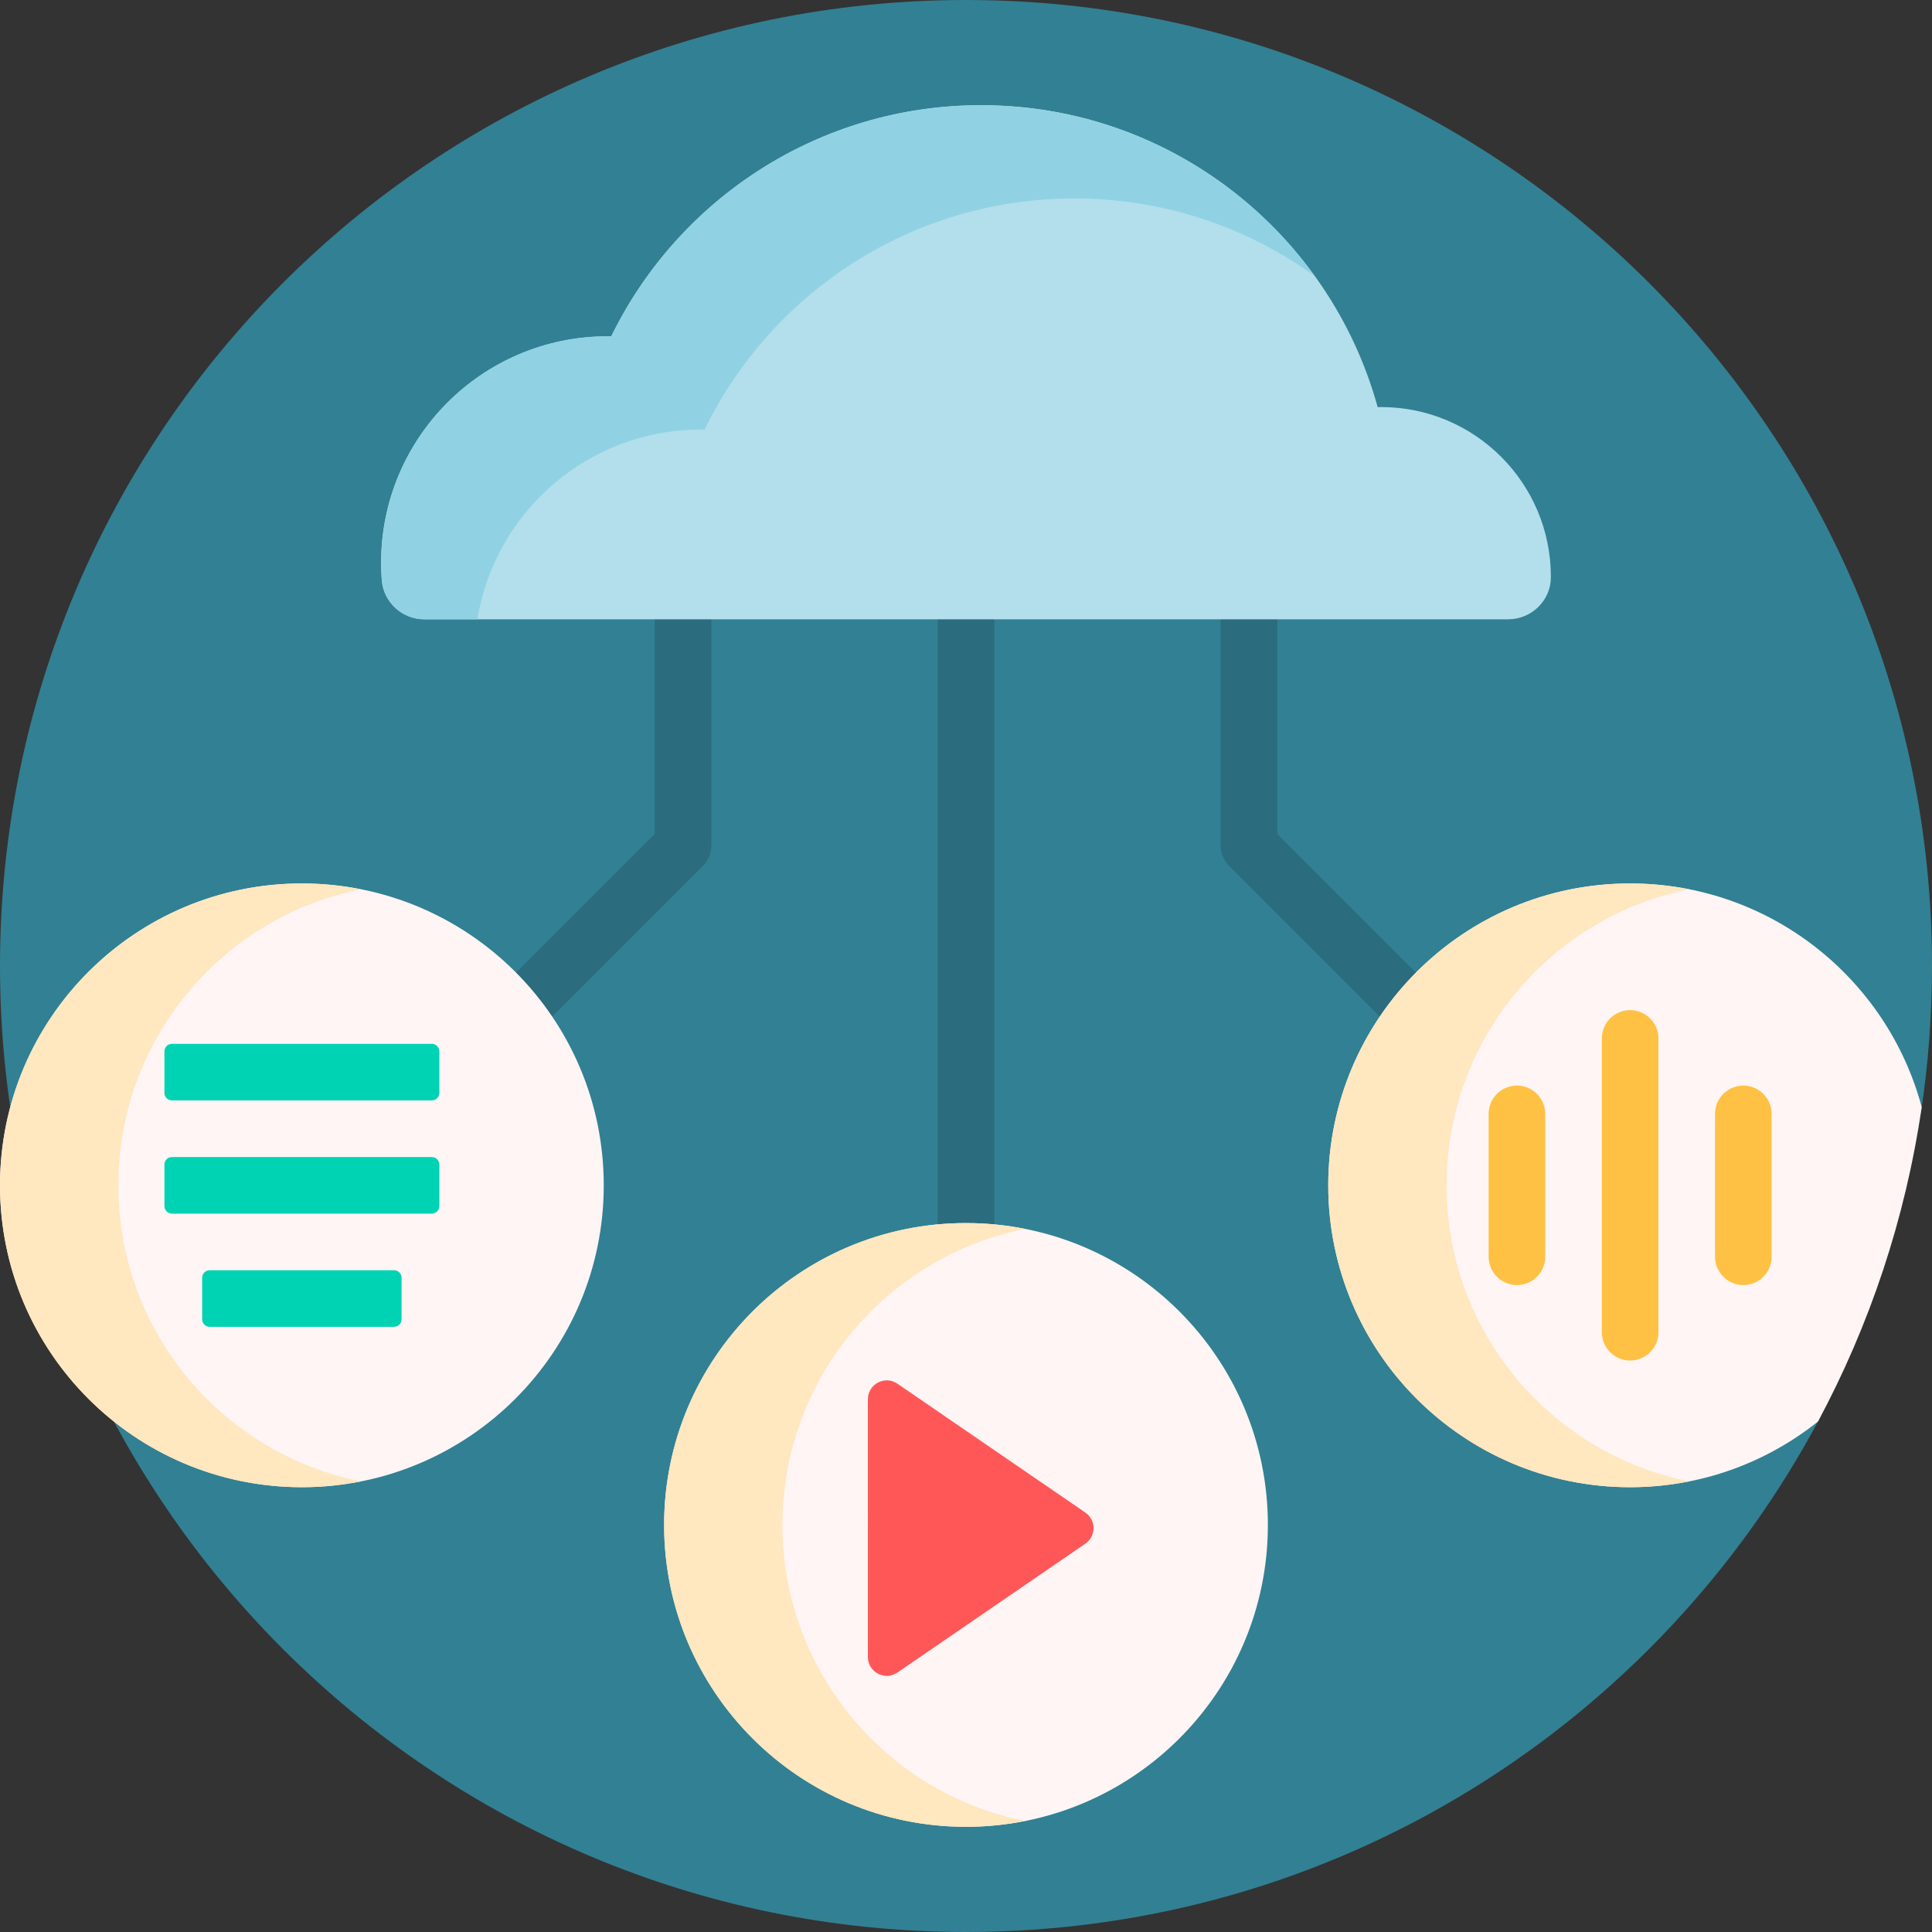 <?xml version="1.0" encoding="iso-8859-1"?>
<!-- Generator: Adobe Illustrator 19.0.0, SVG Export Plug-In . SVG Version: 6.00 Build 0)  -->
<svg version="1.1" id="Capa_1" xmlns="http://www.w3.org/2000/svg" xmlns:xlink="http://www.w3.org/1999/xlink" x="0px" y="0px"
	 viewBox="0 0 512 512" style="enable-background:new 0 0 512 512;" xml:space="preserve">
<rect x="0" y="0" width="512" height="512" fill="#333333" stroke="none"/>
<path style="fill:#328093;" d="M482.519,375.34C439.616,456.604,354.284,512,256,512C114.615,512,0,397.385,0,256S114.615,0,256,0
	s256,114.615,256,256c0,13.254-1.007,26.272-2.949,38.983c-16.657,21.913-26.551,49.247-26.551,78.896
	C482.5,374.367,482.513,374.853,482.519,375.34z"/>
<path style="fill:#2B6C7E;" d="M188.5,134.125v90c0,1.989-0.79,3.897-2.197,5.303l-80,80c-1.464,1.464-3.384,2.197-5.303,2.197
	s-3.839-0.732-5.303-2.197c-2.929-2.929-2.929-7.678,0-10.606l77.803-77.803v-86.894c0-4.142,3.358-7.5,7.5-7.5
	S188.5,129.983,188.5,134.125z M416.303,298.822L338.5,221.019v-86.894c0-4.142-3.358-7.5-7.5-7.5s-7.5,3.358-7.5,7.5v90
	c0,1.989,0.79,3.897,2.197,5.303l80,80c1.464,1.464,3.384,2.197,5.303,2.197s3.839-0.732,5.303-2.197
	C419.232,306.5,419.232,301.75,416.303,298.822z M256,126.625c-4.142,0-7.5,3.358-7.5,7.5v270c0,4.142,3.358,7.5,7.5,7.5
	s7.5-3.358,7.5-7.5v-270C263.5,129.983,260.142,126.625,256,126.625z"/>
<path style="fill:#B2DFEB;" d="M411,152.875c0,0.039,0,0.078,0,0.117c-0.016,6.182-5.157,11.133-11.339,11.133h-34.095h-43.148
	H219.11h-64.675h-41.953c-5.915,0-10.867-4.543-11.31-10.441c-0.113-1.505-0.171-3.025-0.171-4.559c0-33.137,26.863-60,60-60
	c0.329,0,0.654,0.02,0.982,0.025C179.679,52.871,216.918,27.875,260,27.875c50.165,0,92.407,33.891,105.099,80.023
	c0.301-0.006,0.599-0.023,0.901-0.023C390.853,107.875,411,128.022,411,152.875z"/>
<path style="fill:#90D2E3;" d="M126.513,164.125h-14.032c-5.915,0-10.867-4.543-11.31-10.441c-0.113-1.505-0.171-3.025-0.171-4.559
	c0-33.137,26.863-60,60-60c0.329,0,0.654,0.02,0.982,0.025C179.679,52.871,216.918,27.875,260,27.875
	c36.403,0,68.622,17.856,88.417,45.276c-17.918-12.93-39.914-20.559-63.699-20.559c-43.082,0-80.321,24.996-98.018,61.275
	c-0.328-0.005-0.652-0.025-0.982-0.025C155.891,113.843,131.158,135.611,126.513,164.125z"/>
<path style="fill:#FFF5F5;" d="M336,404.125c0,44.183-35.817,80-80,80s-80-35.817-80-80s35.817-80,80-80S336,359.942,336,404.125z
	 M80,234.125c-44.183,0-80,35.817-80,80s35.817,80,80,80s80-35.817,80-80S124.183,234.125,80,234.125z M432,234.125
	c-44.183,0-80,35.817-80,80s35.817,80,80,80c18.829,0,36.126-6.521,49.792-17.407c13.661-25.499,23.127-53.578,27.481-83.321
	C500.139,259.265,469.012,234.125,432,234.125z"/>
<path style="fill:#FFE7BF;" d="M447.65,392.573c-5.062,1.007-10.291,1.552-15.65,1.552c-44.183,0-80-35.817-80-80s35.817-80,80-80
	c5.363,0,10.597,0.543,15.664,1.55c-36.664,7.297-64.3,39.642-64.3,78.45C383.364,352.928,410.993,385.271,447.65,392.573z
	 M271.664,325.675c-5.067-1.007-10.301-1.55-15.664-1.55c-44.183,0-80,35.817-80,80s35.817,80,80,80
	c5.359,0,10.588-0.545,15.65-1.552c-36.657-7.302-64.287-39.645-64.287-78.448C207.364,365.317,235,332.972,271.664,325.675z
	 M95.664,235.675c-5.067-1.007-10.301-1.55-15.664-1.55c-44.183,0-80,35.817-80,80s35.817,80,80,80
	c5.359,0,10.588-0.545,15.65-1.552c-36.657-7.302-64.287-39.645-64.287-78.448C31.364,275.317,59,242.972,95.664,235.675z"/>
<path style="fill:#00D3B4;" d="M116.429,308.625v11c0,1.104-0.895,2-2,2H45.571c-1.105,0-2-0.896-2-2v-11c0-1.105,0.895-2,2-2
	h68.857C115.533,306.625,116.429,307.52,116.429,308.625z M114.429,276.625H45.571c-1.105,0-2,0.895-2,2v11c0,1.104,0.895,2,2,2
	h68.857c1.105,0,2-0.896,2-2v-11C116.429,277.52,115.533,276.625,114.429,276.625z M104.429,336.625H55.571c-1.105,0-2,0.896-2,2v11
	c0,1.104,0.895,2,2,2h48.857c1.105,0,2-0.896,2-2v-11C106.429,337.521,105.533,336.625,104.429,336.625z"/>
<path style="fill:#FFC143;" d="M409.5,295.196v37.857c0,4.142-3.358,7.5-7.5,7.5s-7.5-3.358-7.5-7.5v-37.857
	c0-4.142,3.358-7.5,7.5-7.5S409.5,291.054,409.5,295.196z M432,267.696c-4.142,0-7.5,3.358-7.5,7.5v77.857
	c0,4.142,3.358,7.5,7.5,7.5s7.5-3.358,7.5-7.5v-77.857C439.5,271.054,436.142,267.696,432,267.696z M462,287.696
	c-4.142,0-7.5,3.358-7.5,7.5v37.857c0,4.142,3.358,7.5,7.5,7.5s7.5-3.358,7.5-7.5v-37.857
	C469.5,291.054,466.142,287.696,462,287.696z"/>
<path style="fill:#FF5757;" d="M287.626,409.092l-49.798,34.148c-3.318,2.275-7.828-0.1-7.828-4.124V370.82
	c0-4.023,4.51-6.399,7.828-4.124l49.798,34.148C290.523,402.831,290.523,407.106,287.626,409.092z"/>
<g>
</g>
<g>
</g>
<g>
</g>
<g>
</g>
<g>
</g>
<g>
</g>
<g>
</g>
<g>
</g>
<g>
</g>
<g>
</g>
<g>
</g>
<g>
</g>
<g>
</g>
<g>
</g>
<g>
</g>
</svg>
